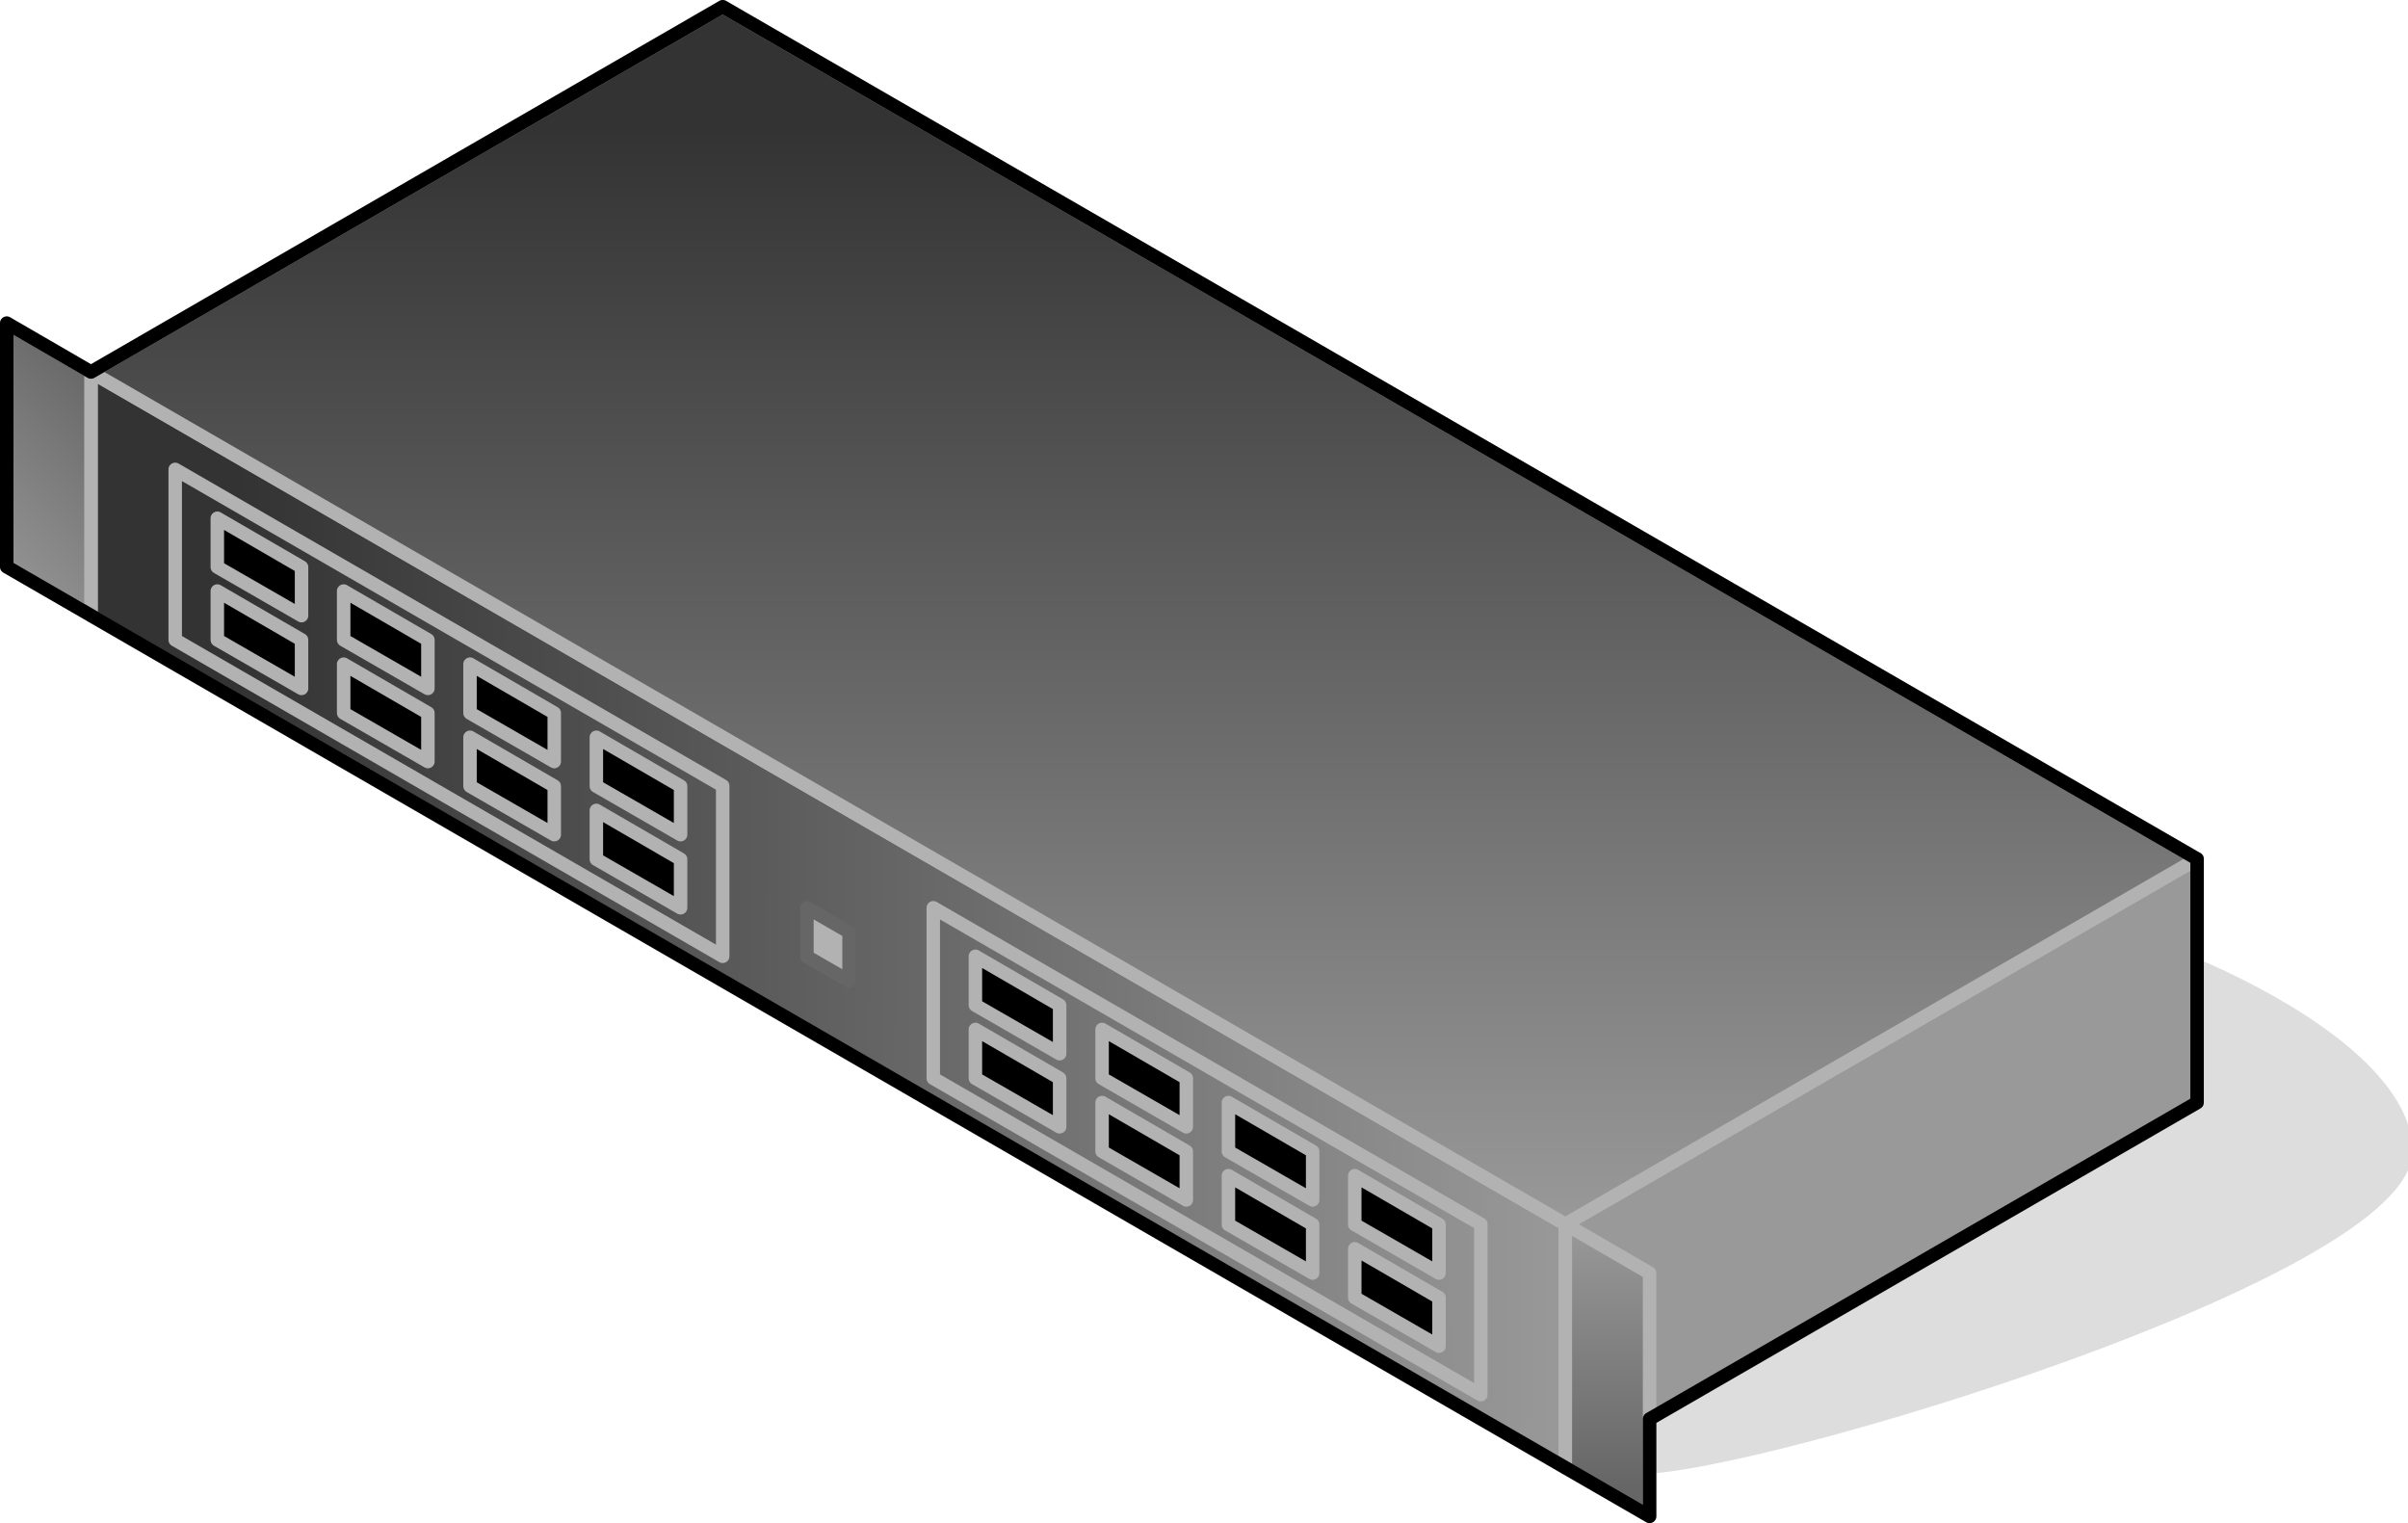 <?xml version="1.0" encoding="UTF-8"?>

<svg version="1.2" baseProfile="tiny" width="71.47mm" height="45.2mm" viewBox="3863 19398 7147 4520" preserveAspectRatio="xMidYMid" fill-rule="evenodd" stroke-width="28.222" stroke-linejoin="round" xmlns="http://www.w3.org/2000/svg" xmlns:xlink="http://www.w3.org/1999/xlink" xml:space="preserve">
 <g visibility="visible" id="Slide_1">
  <g id="DrawingGroup_1">
   <g>
    <path fill="rgb(221,221,221)" stroke="none" d="M 8733,23758 C 9076,23758 11009,23176 11009,22814 11009,22453 10102,22092 9759,22092 9759,22309 8733,23469 8733,23758 Z"/>
    <path fill="none" stroke="rgb(221,221,221)" id="Drawing_1_0" stroke-linejoin="round" d="M 8733,23758 C 9076,23758 11009,23176 11009,22814 11009,22453 10102,22092 9759,22092 9759,22309 8733,23469 8733,23758 Z"/>
   </g>
   <g id="DrawingGroup_2">
    <g>
     <defs>
      <linearGradient id="Gradient_1168" gradientUnits="userSpaceOnUse" x1="4130" y1="22124" x2="8512" y2="22132">
       <stop offset="0.1" stop-color="rgb(51,51,51)"/>
       <stop offset="1" stop-color="rgb(153,153,153)"/>
      </linearGradient>
     </defs>
     <path fill="url(#Gradient_1168)" stroke="rgb(178,178,178)" id="Drawing_2_0" stroke-width="40" stroke-linejoin="round" d="M 4133,21225 L 4133,20502 8509,23031 8509,23754 4133,21225 Z"/>
    </g>
    <g>
     <path fill="rgb(51,51,51)" stroke="none" d="M 9998,22893 L 9094,23416 8509,23416 8509,23031 9998,22170 9998,22893 Z"/>
     <path fill="rgb(52,52,52)" stroke="none" d="M 9094,23416 L 8509,23754 8509,23416 9094,23416 Z M 9998,22170 L 10384,21947 10384,22670 9998,22893 9998,22170 Z M 9988,22899 L 9111,23406 8509,23406 8509,23031 9988,22176 9988,22899 Z"/>
     <path fill="rgb(53,53,53)" stroke="none" d="M 9111,23406 L 8509,23754 8509,23406 9111,23406 Z M 9988,22176 L 10384,21947 10384,22670 9988,22899 9988,22176 Z M 9978,22905 L 9128,23396 8509,23396 8509,23031 9978,22182 9978,22905 Z"/>
     <path fill="rgb(54,54,54)" stroke="none" d="M 9128,23396 L 8509,23754 8509,23396 9128,23396 Z M 9978,22182 L 10384,21947 10384,22670 9978,22905 9978,22182 Z M 9968,22911 L 9146,23386 8509,23386 8509,23031 9968,22188 9968,22911 Z"/>
     <path fill="rgb(55,55,55)" stroke="none" d="M 9146,23386 L 8509,23754 8509,23386 9146,23386 Z M 9968,22188 L 10384,21947 10384,22670 9968,22911 9968,22188 Z M 9958,22916 L 9163,23376 8509,23376 8509,23031 9958,22193 9958,22916 Z"/>
     <path fill="rgb(56,56,56)" stroke="none" d="M 9163,23376 L 8509,23754 8509,23376 9163,23376 Z M 9958,22193 L 10384,21947 10384,22670 9958,22916 9958,22193 Z M 9948,22922 L 9180,23366 8509,23366 8509,23031 9948,22199 9948,22922 Z"/>
     <path fill="rgb(57,57,57)" stroke="none" d="M 9180,23366 L 8509,23754 8509,23366 9180,23366 Z M 9948,22199 L 10384,21947 10384,22670 9948,22922 9948,22199 Z M 9938,22928 L 9197,23356 8509,23356 8509,23031 9938,22205 9938,22928 Z"/>
     <path fill="rgb(58,58,58)" stroke="none" d="M 9197,23356 L 8509,23754 8509,23356 9197,23356 Z M 9938,22205 L 10384,21947 10384,22670 9938,22928 9938,22205 Z M 9928,22934 L 9215,23346 8509,23346 8509,23031 9928,22211 9928,22934 Z"/>
     <path fill="rgb(59,59,59)" stroke="none" d="M 9215,23346 L 8509,23754 8509,23346 9215,23346 Z M 9928,22211 L 10384,21947 10384,22670 9928,22934 9928,22211 Z M 9918,22939 L 9232,23336 8509,23336 8509,23031 9918,22216 9918,22939 Z"/>
     <path fill="rgb(60,60,60)" stroke="none" d="M 9232,23336 L 8509,23754 8509,23336 9232,23336 Z M 9918,22216 L 10384,21947 10384,22670 9918,22939 9918,22216 Z M 9908,22945 L 9249,23326 8509,23326 8509,23031 9908,22222 9908,22945 Z"/>
     <path fill="rgb(61,61,61)" stroke="none" d="M 9249,23326 L 8509,23754 8509,23326 9249,23326 Z M 9908,22222 L 10384,21947 10384,22670 9908,22945 9908,22222 Z M 9897,22952 L 9268,23315 8509,23315 8509,23031 9897,22229 9897,22952 Z"/>
     <path fill="rgb(63,63,63)" stroke="none" d="M 9268,23315 L 8509,23754 8509,23315 9268,23315 Z M 9897,22229 L 10384,21947 10384,22670 9897,22952 9897,22229 Z M 9887,22957 L 9286,23305 8509,23305 8509,23031 9887,22234 9887,22957 Z"/>
     <path fill="rgb(64,64,64)" stroke="none" d="M 9286,23305 L 8509,23754 8509,23305 9286,23305 Z M 9887,22234 L 10384,21947 10384,22670 9887,22957 9887,22234 Z M 9877,22963 L 9303,23295 8509,23295 8509,23031 9877,22240 9877,22963 Z"/>
     <path fill="rgb(65,65,65)" stroke="none" d="M 9303,23295 L 8509,23754 8509,23295 9303,23295 Z M 9877,22240 L 10384,21947 10384,22670 9877,22963 9877,22240 Z M 9867,22969 L 9320,23285 8509,23285 8509,23031 9867,22246 9867,22969 Z"/>
     <path fill="rgb(66,66,66)" stroke="none" d="M 9320,23285 L 8509,23754 8509,23285 9320,23285 Z M 9867,22246 L 10384,21947 10384,22670 9867,22969 9867,22246 Z M 9857,22975 L 9338,23275 8509,23275 8509,23031 9857,22252 9857,22975 Z"/>
     <path fill="rgb(67,67,67)" stroke="none" d="M 9338,23275 L 8509,23754 8509,23275 9338,23275 Z M 9857,22252 L 10384,21947 10384,22670 9857,22975 9857,22252 Z M 9847,22980 L 9355,23265 8509,23265 8509,23031 9847,22257 9847,22980 Z"/>
     <path fill="rgb(68,68,68)" stroke="none" d="M 9355,23265 L 8509,23754 8509,23265 9355,23265 Z M 9847,22257 L 10384,21947 10384,22670 9847,22980 9847,22257 Z M 9837,22986 L 9372,23255 8509,23255 8509,23031 9837,22263 9837,22986 Z"/>
     <path fill="rgb(69,69,69)" stroke="none" d="M 9372,23255 L 8509,23754 8509,23255 9372,23255 Z M 9837,22263 L 10384,21947 10384,22670 9837,22986 9837,22263 Z M 9827,22992 L 9389,23245 8509,23245 8509,23031 9827,22269 9827,22992 Z"/>
     <path fill="rgb(70,70,70)" stroke="none" d="M 9389,23245 L 8509,23754 8509,23245 9389,23245 Z M 9827,22269 L 10384,21947 10384,22670 9827,22992 9827,22269 Z M 9817,22998 L 9407,23235 8509,23235 8509,23031 9817,22275 9817,22998 Z"/>
     <path fill="rgb(71,71,71)" stroke="none" d="M 9407,23235 L 8509,23754 8509,23235 9407,23235 Z M 9817,22275 L 10384,21947 10384,22670 9817,22998 9817,22275 Z M 9807,23004 L 9424,23225 8509,23225 8509,23031 9807,22281 9807,23004 Z"/>
     <path fill="rgb(72,72,72)" stroke="none" d="M 9424,23225 L 8509,23754 8509,23225 9424,23225 Z M 9807,22281 L 10384,21947 10384,22670 9807,23004 9807,22281 Z M 9796,23010 L 9443,23214 8509,23214 8509,23031 9796,22287 9796,23010 Z"/>
     <path fill="rgb(74,74,74)" stroke="none" d="M 9443,23214 L 8509,23754 8509,23214 9443,23214 Z M 9796,22287 L 10384,21947 10384,22670 9796,23010 9796,22287 Z M 9786,23016 L 9460,23204 8509,23204 8509,23031 9786,22293 9786,23016 Z"/>
     <path fill="rgb(75,75,75)" stroke="none" d="M 9460,23204 L 8509,23754 8509,23204 9460,23204 Z M 9786,22293 L 10384,21947 10384,22670 9786,23016 9786,22293 Z M 9776,23022 L 9478,23194 8509,23194 8509,23031 9776,22299 9776,23022 Z"/>
     <path fill="rgb(76,76,76)" stroke="none" d="M 9478,23194 L 8509,23754 8509,23194 9478,23194 Z M 9776,22299 L 10384,21947 10384,22670 9776,23022 9776,22299 Z M 9766,23027 L 9495,23184 8509,23184 8509,23031 9766,22304 9766,23027 Z"/>
     <path fill="rgb(77,77,77)" stroke="none" d="M 9495,23184 L 8509,23754 8509,23184 9495,23184 Z M 9766,22304 L 10384,21947 10384,22670 9766,23027 9766,22304 Z M 9756,23033 L 9512,23174 8509,23174 8509,23031 9756,22310 9756,23033 Z"/>
     <path fill="rgb(78,78,78)" stroke="none" d="M 9512,23174 L 8509,23754 8509,23174 9512,23174 Z M 9756,22310 L 10384,21947 10384,22670 9756,23033 9756,22310 Z M 9746,23039 L 9530,23164 8509,23164 8509,23031 9746,22316 9746,23039 Z"/>
     <path fill="rgb(79,79,79)" stroke="none" d="M 9530,23164 L 8509,23754 8509,23164 9530,23164 Z M 9746,22316 L 10384,21947 10384,22670 9746,23039 9746,22316 Z M 9736,23045 L 9547,23154 8509,23154 8509,23031 9736,22322 9736,23045 Z"/>
     <path fill="rgb(80,80,80)" stroke="none" d="M 9547,23154 L 8509,23754 8509,23154 9547,23154 Z M 9736,22322 L 10384,21947 10384,22670 9736,23045 9736,22322 Z M 9726,23050 L 9564,23144 8509,23144 8509,23031 9726,22327 9726,23050 Z"/>
     <path fill="rgb(81,81,81)" stroke="none" d="M 9564,23144 L 8509,23754 8509,23144 9564,23144 Z M 9726,22327 L 10384,21947 10384,22670 9726,23050 9726,22327 Z M 9716,23056 L 9581,23134 8509,23134 8509,23031 9716,22333 9716,23056 Z"/>
     <path fill="rgb(82,82,82)" stroke="none" d="M 9581,23134 L 8509,23754 8509,23134 9581,23134 Z M 9716,22333 L 10384,21947 10384,22670 9716,23056 9716,22333 Z M 9706,23062 L 9599,23124 8509,23124 8509,23031 9706,22339 9706,23062 Z"/>
     <path fill="rgb(83,83,83)" stroke="none" d="M 9599,23124 L 8509,23754 8509,23124 9599,23124 Z M 9706,22339 L 10384,21947 10384,22670 9706,23062 9706,22339 Z M 9696,23068 L 9616,23114 8509,23114 8509,23031 9696,22345 9696,23068 Z"/>
     <path fill="rgb(85,85,85)" stroke="none" d="M 9616,23114 L 8509,23754 8509,23114 9616,23114 Z M 9696,22345 L 10384,21947 10384,22670 9696,23068 9696,22345 Z M 9685,23074 L 9635,23103 8509,23103 8509,23031 9685,22351 9685,23074 Z"/>
     <path fill="rgb(86,86,86)" stroke="none" d="M 9635,23103 L 8509,23754 8509,23103 9635,23103 Z M 9685,22351 L 10384,21947 10384,22670 9685,23074 9685,22351 Z M 9675,23080 L 9652,23093 8509,23093 8509,23031 9675,22357 9675,23080 Z"/>
     <path fill="rgb(87,87,87)" stroke="none" d="M 9652,23093 L 8509,23754 8509,23093 9652,23093 Z M 9675,22357 L 10384,21947 10384,22670 9675,23080 9675,22357 Z M 9665,23083 L 8509,23083 8509,23031 9665,22363 9665,23083 Z"/>
     <path fill="rgb(88,88,88)" stroke="none" d="M 9665,23083 L 9665,22363 10384,21947 10384,22670 8509,23754 8509,23083 9665,23083 Z M 9655,23073 L 8509,23073 8509,23031 9655,22368 9655,23073 Z"/>
     <path fill="rgb(89,89,89)" stroke="none" d="M 9655,23073 L 9655,22368 10384,21947 10384,22670 8509,23754 8509,23073 9655,23073 Z M 9645,23063 L 8509,23063 8509,23031 9645,22374 9645,23063 Z"/>
     <path fill="rgb(90,90,90)" stroke="none" d="M 9645,23063 L 9645,22374 10384,21947 10384,22670 8509,23754 8509,23063 9645,23063 Z M 9635,23053 L 8509,23053 8509,23031 9635,22380 9635,23053 Z"/>
     <path fill="rgb(91,91,91)" stroke="none" d="M 9635,23053 L 9635,22380 10384,21947 10384,22670 8509,23754 8509,23053 9635,23053 Z M 9625,23043 L 8515,23043 8515,23028 9625,22386 9625,23043 Z"/>
     <path fill="rgb(92,92,92)" stroke="none" d="M 8515,23043 L 9625,23043 9625,22386 10384,21947 10384,22670 8509,23754 8509,23031 8515,23028 8515,23043 Z M 9615,23033 L 8525,23033 8525,23022 9615,22392 9615,23033 Z"/>
     <path fill="rgb(93,93,93)" stroke="none" d="M 8525,23033 L 9615,23033 9615,22392 10384,21947 10384,22670 8509,23754 8509,23031 8525,23022 8525,23033 Z M 9605,23023 L 8535,23023 8535,23016 9605,22397 9605,23023 Z"/>
     <path fill="rgb(94,94,94)" stroke="none" d="M 8535,23023 L 9605,23023 9605,22397 10384,21947 10384,22670 8509,23754 8509,23031 8535,23016 8535,23023 Z M 9595,23013 L 8545,23013 8545,23010 9595,22403 9595,23013 Z"/>
     <path fill="rgb(95,95,95)" stroke="none" d="M 8545,23013 L 9595,23013 9595,22403 10384,21947 10384,22670 8509,23754 8509,23031 8545,23010 8545,23013 Z M 9584,23002 L 8559,23002 9584,22410 9584,23002 Z"/>
     <path fill="rgb(97,97,97)" stroke="none" d="M 9584,23002 L 9584,22410 10384,21947 10384,22670 8509,23754 8509,23031 8559,23002 9584,23002 Z M 9574,22992 L 8576,22992 9574,22415 9574,22992 Z"/>
     <path fill="rgb(98,98,98)" stroke="none" d="M 9574,22992 L 9574,22415 10384,21947 10384,22670 8509,23754 8509,23031 8576,22992 9574,22992 Z M 9564,22982 L 8594,22982 9564,22421 9564,22982 Z"/>
     <path fill="rgb(99,99,99)" stroke="none" d="M 9564,22982 L 9564,22421 10384,21947 10384,22670 8509,23754 8509,23031 8594,22982 9564,22982 Z M 9554,22972 L 8611,22972 9554,22427 9554,22972 Z"/>
     <path fill="rgb(100,100,100)" stroke="none" d="M 9554,22972 L 9554,22427 10384,21947 10384,22670 8509,23754 8509,23031 8611,22972 9554,22972 Z M 9544,22962 L 8628,22962 9544,22433 9544,22962 Z"/>
     <path fill="rgb(101,101,101)" stroke="none" d="M 9544,22962 L 9544,22433 10384,21947 10384,22670 8509,23754 8509,23031 8628,22962 9544,22962 Z M 9534,22952 L 8646,22952 9534,22438 9534,22952 Z"/>
     <path fill="rgb(102,102,102)" stroke="none" d="M 9534,22952 L 9534,22438 10384,21947 10384,22670 8509,23754 8509,23031 8646,22952 9534,22952 Z M 9524,22942 L 8663,22942 9524,22444 9524,22942 Z"/>
     <path fill="rgb(103,103,103)" stroke="none" d="M 9524,22942 L 9524,22444 10384,21947 10384,22670 8509,23754 8509,23031 8663,22942 9524,22942 Z M 9514,22932 L 8680,22932 9514,22450 9514,22932 Z"/>
     <path fill="rgb(104,104,104)" stroke="none" d="M 9514,22932 L 9514,22450 10384,21947 10384,22670 8509,23754 8509,23031 8680,22932 9514,22932 Z M 9504,22922 L 8698,22922 9504,22456 9504,22922 Z"/>
     <path fill="rgb(105,105,105)" stroke="none" d="M 9504,22922 L 9504,22456 10384,21947 10384,22670 8509,23754 8509,23031 8698,22922 9504,22922 Z M 9494,22912 L 8715,22912 9494,22462 9494,22912 Z"/>
     <path fill="rgb(106,106,106)" stroke="none" d="M 9494,22912 L 9494,22462 10384,21947 10384,22670 8509,23754 8509,23031 8715,22912 9494,22912 Z M 9483,22901 L 8734,22901 9483,22468 9483,22901 Z"/>
     <path fill="rgb(108,108,108)" stroke="none" d="M 9483,22901 L 9483,22468 10384,21947 10384,22670 8509,23754 8509,23031 8734,22901 9483,22901 Z M 9473,22891 L 8751,22891 9473,22474 9473,22891 Z"/>
     <path fill="rgb(109,109,109)" stroke="none" d="M 9473,22891 L 9473,22474 10384,21947 10384,22670 8509,23754 8509,23031 8751,22891 9473,22891 Z M 9463,22881 L 8768,22881 9463,22479 9463,22881 Z"/>
     <path fill="rgb(110,110,110)" stroke="none" d="M 9463,22881 L 9463,22479 10384,21947 10384,22670 8509,23754 8509,23031 8768,22881 9463,22881 Z M 9453,22871 L 8786,22871 9453,22485 9453,22871 Z"/>
     <path fill="rgb(111,111,111)" stroke="none" d="M 9453,22871 L 9453,22485 10384,21947 10384,22670 8509,23754 8509,23031 8786,22871 9453,22871 Z M 9443,22861 L 8803,22861 9443,22491 9443,22861 Z"/>
     <path fill="rgb(112,112,112)" stroke="none" d="M 9443,22861 L 9443,22491 10384,21947 10384,22670 8509,23754 8509,23031 8803,22861 9443,22861 Z M 9433,22851 L 8820,22851 9433,22497 9433,22851 Z"/>
     <path fill="rgb(113,113,113)" stroke="none" d="M 9433,22851 L 9433,22497 10384,21947 10384,22670 8509,23754 8509,23031 8820,22851 9433,22851 Z M 9423,22841 L 8838,22841 9423,22503 9423,22841 Z"/>
     <path fill="rgb(114,114,114)" stroke="none" d="M 9423,22841 L 9423,22503 10384,21947 10384,22670 8509,23754 8509,23031 8838,22841 9423,22841 Z M 9413,22831 L 8855,22831 9413,22508 9413,22831 Z"/>
     <path fill="rgb(115,115,115)" stroke="none" d="M 9413,22831 L 9413,22508 10384,21947 10384,22670 8509,23754 8509,23031 8855,22831 9413,22831 Z M 9403,22821 L 8872,22821 9403,22514 9403,22821 Z"/>
     <path fill="rgb(116,116,116)" stroke="none" d="M 9403,22821 L 9403,22514 10384,21947 10384,22670 8509,23754 8509,23031 8872,22821 9403,22821 Z M 9393,22811 L 8890,22811 9393,22520 9393,22811 Z"/>
     <path fill="rgb(117,117,117)" stroke="none" d="M 9393,22811 L 9393,22520 10384,21947 10384,22670 8509,23754 8509,23031 8890,22811 9393,22811 Z M 9383,22801 L 8907,22801 9383,22526 9383,22801 Z"/>
     <path fill="rgb(119,119,119)" stroke="none" d="M 9383,22801 L 9383,22526 10384,21947 10384,22670 8509,23754 8509,23031 8907,22801 9383,22801 Z M 9372,22790 L 8926,22790 9372,22532 9372,22790 Z"/>
     <path fill="rgb(120,120,120)" stroke="none" d="M 9372,22790 L 9372,22532 10384,21947 10384,22670 8509,23754 8509,23031 8926,22790 9372,22790 Z M 9362,22780 L 8943,22780 9362,22538 9362,22780 Z"/>
     <path fill="rgb(121,121,121)" stroke="none" d="M 9362,22780 L 9362,22538 10384,21947 10384,22670 8509,23754 8509,23031 8943,22780 9362,22780 Z M 9352,22770 L 8960,22770 9352,22544 9352,22770 Z"/>
     <path fill="rgb(122,122,122)" stroke="none" d="M 9352,22770 L 9352,22544 10384,21947 10384,22670 8509,23754 8509,23031 8960,22770 9352,22770 Z M 9342,22760 L 8978,22760 9342,22549 9342,22760 Z"/>
     <path fill="rgb(123,123,123)" stroke="none" d="M 9342,22760 L 9342,22549 10384,21947 10384,22670 8509,23754 8509,23031 8978,22760 9342,22760 Z M 9332,22750 L 8995,22750 9332,22555 9332,22750 Z"/>
     <path fill="rgb(124,124,124)" stroke="none" d="M 9332,22750 L 9332,22555 10384,21947 10384,22670 8509,23754 8509,23031 8995,22750 9332,22750 Z M 9322,22740 L 9012,22740 9322,22561 9322,22740 Z"/>
     <path fill="rgb(125,125,125)" stroke="none" d="M 9322,22740 L 9322,22561 10384,21947 10384,22670 8509,23754 8509,23031 9012,22740 9322,22740 Z M 9312,22730 L 9030,22730 9312,22567 9312,22730 Z"/>
     <path fill="rgb(126,126,126)" stroke="none" d="M 9312,22730 L 9312,22567 10384,21947 10384,22670 8509,23754 8509,23031 9030,22730 9312,22730 Z M 9302,22720 L 9047,22720 9302,22573 9302,22720 Z"/>
     <path fill="rgb(127,127,127)" stroke="none" d="M 9302,22720 L 9302,22573 10384,21947 10384,22670 8509,23754 8509,23031 9047,22720 9302,22720 Z M 9292,22710 L 9064,22710 9292,22578 9292,22710 Z"/>
     <path fill="rgb(128,128,128)" stroke="none" d="M 9292,22710 L 9292,22578 10384,21947 10384,22670 8509,23754 8509,23031 9064,22710 9292,22710 Z M 9282,22700 L 9082,22700 9282,22584 9282,22700 Z"/>
     <path fill="rgb(129,129,129)" stroke="none" d="M 9282,22700 L 9282,22584 10384,21947 10384,22670 8509,23754 8509,23031 9082,22700 9282,22700 Z M 9271,22689 L 9101,22689 9271,22590 9271,22689 Z"/>
     <path fill="rgb(131,131,131)" stroke="none" d="M 9271,22689 L 9271,22590 10384,21947 10384,22670 8509,23754 8509,23031 9101,22689 9271,22689 Z M 9261,22679 L 9118,22679 9261,22596 9261,22679 Z"/>
     <path fill="rgb(132,132,132)" stroke="none" d="M 9261,22679 L 9261,22596 10384,21947 10384,22670 8509,23754 8509,23031 9118,22679 9261,22679 Z M 9251,22669 L 9135,22669 9251,22602 9251,22669 Z"/>
     <path fill="rgb(133,133,133)" stroke="none" d="M 9251,22669 L 9251,22602 10384,21947 10384,22670 8509,23754 8509,23031 9135,22669 9251,22669 Z M 9241,22659 L 9152,22659 9241,22608 9241,22659 Z"/>
     <path fill="rgb(134,134,134)" stroke="none" d="M 9241,22659 L 9241,22608 10384,21947 10384,22670 8509,23754 8509,23031 9152,22659 9241,22659 Z M 9231,22649 L 9170,22649 9231,22614 9231,22649 Z"/>
     <path fill="rgb(135,135,135)" stroke="none" d="M 9231,22649 L 9231,22614 10384,21947 10384,22670 8509,23754 8509,23031 9170,22649 9231,22649 Z M 9221,22639 L 9187,22639 9221,22619 9221,22639 Z"/>
     <path fill="rgb(136,136,136)" stroke="none" d="M 9221,22639 L 9221,22619 10384,21947 10384,22670 8509,23754 8509,23031 9187,22639 9221,22639 Z M 9211,22629 L 9204,22629 9211,22625 9211,22629 Z"/>
     <path fill="rgb(137,137,137)" stroke="none" d="M 9211,22629 L 9211,22625 10384,21947 10384,22670 8509,23754 8509,23031 9204,22629 9211,22629 Z"/>
     <path fill="rgb(138,138,138)" stroke="none" d="M 8509,23754 L 8509,23031 10384,21947 10384,22670 8509,23754 Z"/>
     <path fill="rgb(139,139,139)" stroke="none" d="M 8509,23754 L 8509,23031 10384,21947 10384,22670 8509,23754 Z"/>
     <path fill="rgb(140,140,140)" stroke="none" d="M 8509,23754 L 8509,23031 10384,21947 10384,22670 8509,23754 Z"/>
     <path fill="rgb(142,142,142)" stroke="none" d="M 8509,23754 L 8509,23031 10384,21947 10384,22670 8509,23754 Z"/>
     <path fill="rgb(143,143,143)" stroke="none" d="M 8509,23754 L 8509,23031 10384,21947 10384,22670 8509,23754 Z"/>
     <path fill="rgb(144,144,144)" stroke="none" d="M 8509,23754 L 8509,23031 10384,21947 10384,22670 8509,23754 Z"/>
     <path fill="rgb(145,145,145)" stroke="none" d="M 8509,23754 L 8509,23031 10384,21947 10384,22670 8509,23754 Z"/>
     <path fill="rgb(146,146,146)" stroke="none" d="M 8509,23754 L 8509,23031 10384,21947 10384,22670 8509,23754 Z"/>
     <path fill="rgb(147,147,147)" stroke="none" d="M 8509,23754 L 8509,23031 10384,21947 10384,22670 8509,23754 Z"/>
     <path fill="rgb(148,148,148)" stroke="none" d="M 8509,23754 L 8509,23031 10384,21947 10384,22670 8509,23754 Z"/>
     <path fill="rgb(149,149,149)" stroke="none" d="M 8509,23754 L 8509,23031 10384,21947 10384,22670 8509,23754 Z"/>
     <path fill="rgb(150,150,150)" stroke="none" d="M 8509,23754 L 8509,23031 10384,21947 10384,22670 8509,23754 Z"/>
     <path fill="rgb(153,153,153)" stroke="none" d="M 8509,23754 L 8509,23031 10384,21947 10384,22670 8509,23754 Z"/>
     <path fill="none" stroke="rgb(178,178,178)" id="Drawing_3_0" stroke-width="40" stroke-linejoin="round" d="M 8509,23754 L 8509,23031 10384,21947 10384,22670 8509,23754 Z"/>
    </g>
    <g>
     <defs>
      <linearGradient id="Gradient_1169" gradientUnits="userSpaceOnUse" x1="7258" y1="19418" x2="7258" y2="23031">
       <stop offset="0.1" stop-color="rgb(51,51,51)"/>
       <stop offset="1" stop-color="rgb(153,153,153)"/>
      </linearGradient>
     </defs>
     <path fill="url(#Gradient_1169)" stroke="rgb(178,178,178)" id="Drawing_4_0" stroke-width="40" stroke-linejoin="round" d="M 8509,23031 L 4133,20502 6008,19418 10384,21947 8509,23031 Z"/>
    </g>
    <g>
     <defs>
      <linearGradient id="Gradient_1170" gradientUnits="userSpaceOnUse" x1="4287" y1="20512" x2="3728" y2="21069">
       <stop offset="0.1" stop-color="rgb(102,102,102)"/>
       <stop offset="1" stop-color="rgb(153,153,153)"/>
      </linearGradient>
     </defs>
     <path fill="url(#Gradient_1170)" stroke="rgb(178,178,178)" id="Drawing_5_0" stroke-width="40" stroke-linejoin="round" d="M 3883,21080 L 3883,20357 4133,20502 4133,21224 3883,21080 Z"/>
    </g>
    <g>
     <defs>
      <linearGradient id="Gradient_1171" gradientUnits="userSpaceOnUse" x1="8633" y1="23898" x2="8635" y2="23031">
       <stop offset="0.1" stop-color="rgb(102,102,102)"/>
       <stop offset="1" stop-color="rgb(153,153,153)"/>
      </linearGradient>
     </defs>
     <path fill="url(#Gradient_1171)" stroke="rgb(178,178,178)" id="Drawing_6_0" stroke-width="40" stroke-linejoin="round" d="M 8509,23754 L 8509,23031 8759,23176 8759,23898 8509,23754 Z"/>
    </g>
    <g>
     <path fill="none" stroke="rgb(0,0,0)" id="Drawing_7_0" stroke-width="40" stroke-linejoin="round" d="M 3883,21080 L 3883,20357 4133,20502 6008,19418 10384,21947 10384,22670 8759,23609 8759,23898 3883,21080 Z"/>
    </g>
    <g>
     <path fill="rgb(178,178,178)" stroke="none" d="M 6258,22237 L 6258,22092 6383,22164 6383,22309 6258,22237 Z"/>
     <path fill="none" stroke="rgb(102,102,102)" id="Drawing_8_0" stroke-width="40" stroke-linejoin="round" d="M 6258,22237 L 6258,22092 6383,22164 6383,22309 6258,22237 Z"/>
    </g>
    <g>
     <path fill="none" stroke="rgb(178,178,178)" id="Drawing_9_0" stroke-width="40" stroke-linejoin="round" d="M 6633,22598 L 6633,22092 8258,23031 8258,23537 6633,22598 Z"/>
    </g>
    <g>
     <path fill="rgb(0,0,0)" stroke="none" d="M 7884,23032 L 7884,22887 8134,23032 8134,23176 7884,23032 Z"/>
     <path fill="none" stroke="rgb(178,178,178)" id="Drawing_10_0" stroke-width="40" stroke-linejoin="round" d="M 7884,23032 L 7884,22887 8134,23032 8134,23176 7884,23032 Z"/>
    </g>
    <g>
     <path fill="rgb(0,0,0)" stroke="none" d="M 7884,23249 L 7884,23104 8134,23249 8134,23393 7884,23249 Z"/>
     <path fill="none" stroke="rgb(178,178,178)" id="Drawing_11_0" stroke-width="40" stroke-linejoin="round" d="M 7884,23249 L 7884,23104 8134,23249 8134,23393 7884,23249 Z"/>
    </g>
    <g>
     <path fill="rgb(0,0,0)" stroke="none" d="M 7509,22815 L 7509,22670 7759,22815 7759,22959 7509,22815 Z"/>
     <path fill="none" stroke="rgb(178,178,178)" id="Drawing_12_0" stroke-width="40" stroke-linejoin="round" d="M 7509,22815 L 7509,22670 7759,22815 7759,22959 7509,22815 Z"/>
    </g>
    <g>
     <path fill="rgb(0,0,0)" stroke="none" d="M 7509,23032 L 7509,22887 7759,23032 7759,23176 7509,23032 Z"/>
     <path fill="none" stroke="rgb(178,178,178)" id="Drawing_13_0" stroke-width="40" stroke-linejoin="round" d="M 7509,23032 L 7509,22887 7759,23032 7759,23176 7509,23032 Z"/>
    </g>
    <g>
     <path fill="rgb(0,0,0)" stroke="none" d="M 6758,22381 L 6758,22236 7008,22381 7008,22525 6758,22381 Z"/>
     <path fill="none" stroke="rgb(178,178,178)" id="Drawing_14_0" stroke-width="40" stroke-linejoin="round" d="M 6758,22381 L 6758,22236 7008,22381 7008,22525 6758,22381 Z"/>
    </g>
    <g>
     <path fill="rgb(0,0,0)" stroke="none" d="M 6758,22598 L 6758,22453 7008,22598 7008,22742 6758,22598 Z"/>
     <path fill="none" stroke="rgb(178,178,178)" id="Drawing_15_0" stroke-width="40" stroke-linejoin="round" d="M 6758,22598 L 6758,22453 7008,22598 7008,22742 6758,22598 Z"/>
    </g>
    <g>
     <path fill="rgb(0,0,0)" stroke="none" d="M 7134,22598 L 7134,22453 7384,22598 7384,22742 7134,22598 Z"/>
     <path fill="none" stroke="rgb(178,178,178)" id="Drawing_16_0" stroke-width="40" stroke-linejoin="round" d="M 7134,22598 L 7134,22453 7384,22598 7384,22742 7134,22598 Z"/>
    </g>
    <g>
     <path fill="rgb(0,0,0)" stroke="none" d="M 7134,22815 L 7134,22670 7384,22815 7384,22959 7134,22815 Z"/>
     <path fill="none" stroke="rgb(178,178,178)" id="Drawing_17_0" stroke-width="40" stroke-linejoin="round" d="M 7134,22815 L 7134,22670 7384,22815 7384,22959 7134,22815 Z"/>
    </g>
    <g>
     <path fill="none" stroke="rgb(178,178,178)" id="Drawing_18_0" stroke-width="40" stroke-linejoin="round" d="M 4383,21297 L 4383,20791 6008,21730 6008,22236 4383,21297 Z"/>
    </g>
    <g>
     <path fill="rgb(0,0,0)" stroke="none" d="M 5633,21731 L 5633,21586 5883,21731 5883,21875 5633,21731 Z"/>
     <path fill="none" stroke="rgb(178,178,178)" id="Drawing_19_0" stroke-width="40" stroke-linejoin="round" d="M 5633,21731 L 5633,21586 5883,21731 5883,21875 5633,21731 Z"/>
    </g>
    <g>
     <path fill="rgb(0,0,0)" stroke="none" d="M 5633,21948 L 5633,21803 5883,21948 5883,22092 5633,21948 Z"/>
     <path fill="none" stroke="rgb(178,178,178)" id="Drawing_20_0" stroke-width="40" stroke-linejoin="round" d="M 5633,21948 L 5633,21803 5883,21948 5883,22092 5633,21948 Z"/>
    </g>
    <g>
     <path fill="rgb(0,0,0)" stroke="none" d="M 5258,21514 L 5258,21369 5508,21514 5508,21658 5258,21514 Z"/>
     <path fill="none" stroke="rgb(178,178,178)" id="Drawing_21_0" stroke-width="40" stroke-linejoin="round" d="M 5258,21514 L 5258,21369 5508,21514 5508,21658 5258,21514 Z"/>
    </g>
    <g>
     <path fill="rgb(0,0,0)" stroke="none" d="M 5258,21731 L 5258,21586 5508,21731 5508,21875 5258,21731 Z"/>
     <path fill="none" stroke="rgb(178,178,178)" id="Drawing_22_0" stroke-width="40" stroke-linejoin="round" d="M 5258,21731 L 5258,21586 5508,21731 5508,21875 5258,21731 Z"/>
    </g>
    <g>
     <path fill="rgb(0,0,0)" stroke="none" d="M 4508,21081 L 4508,20936 4758,21081 4758,21225 4508,21081 Z"/>
     <path fill="none" stroke="rgb(178,178,178)" id="Drawing_23_0" stroke-width="40" stroke-linejoin="round" d="M 4508,21081 L 4508,20936 4758,21081 4758,21225 4508,21081 Z"/>
    </g>
    <g>
     <path fill="rgb(0,0,0)" stroke="none" d="M 4508,21297 L 4508,21152 4758,21297 4758,21441 4508,21297 Z"/>
     <path fill="none" stroke="rgb(178,178,178)" id="Drawing_24_0" stroke-width="40" stroke-linejoin="round" d="M 4508,21297 L 4508,21152 4758,21297 4758,21441 4508,21297 Z"/>
    </g>
    <g>
     <path fill="rgb(0,0,0)" stroke="none" d="M 4883,21297 L 4883,21152 5133,21297 5133,21441 4883,21297 Z"/>
     <path fill="none" stroke="rgb(178,178,178)" id="Drawing_25_0" stroke-width="40" stroke-linejoin="round" d="M 4883,21297 L 4883,21152 5133,21297 5133,21441 4883,21297 Z"/>
    </g>
    <g>
     <path fill="rgb(0,0,0)" stroke="none" d="M 4883,21514 L 4883,21369 5133,21514 5133,21658 4883,21514 Z"/>
     <path fill="none" stroke="rgb(178,178,178)" id="Drawing_26_0" stroke-width="40" stroke-linejoin="round" d="M 4883,21514 L 4883,21369 5133,21514 5133,21658 4883,21514 Z"/>
    </g>
   </g>
  </g>
 </g>
</svg>